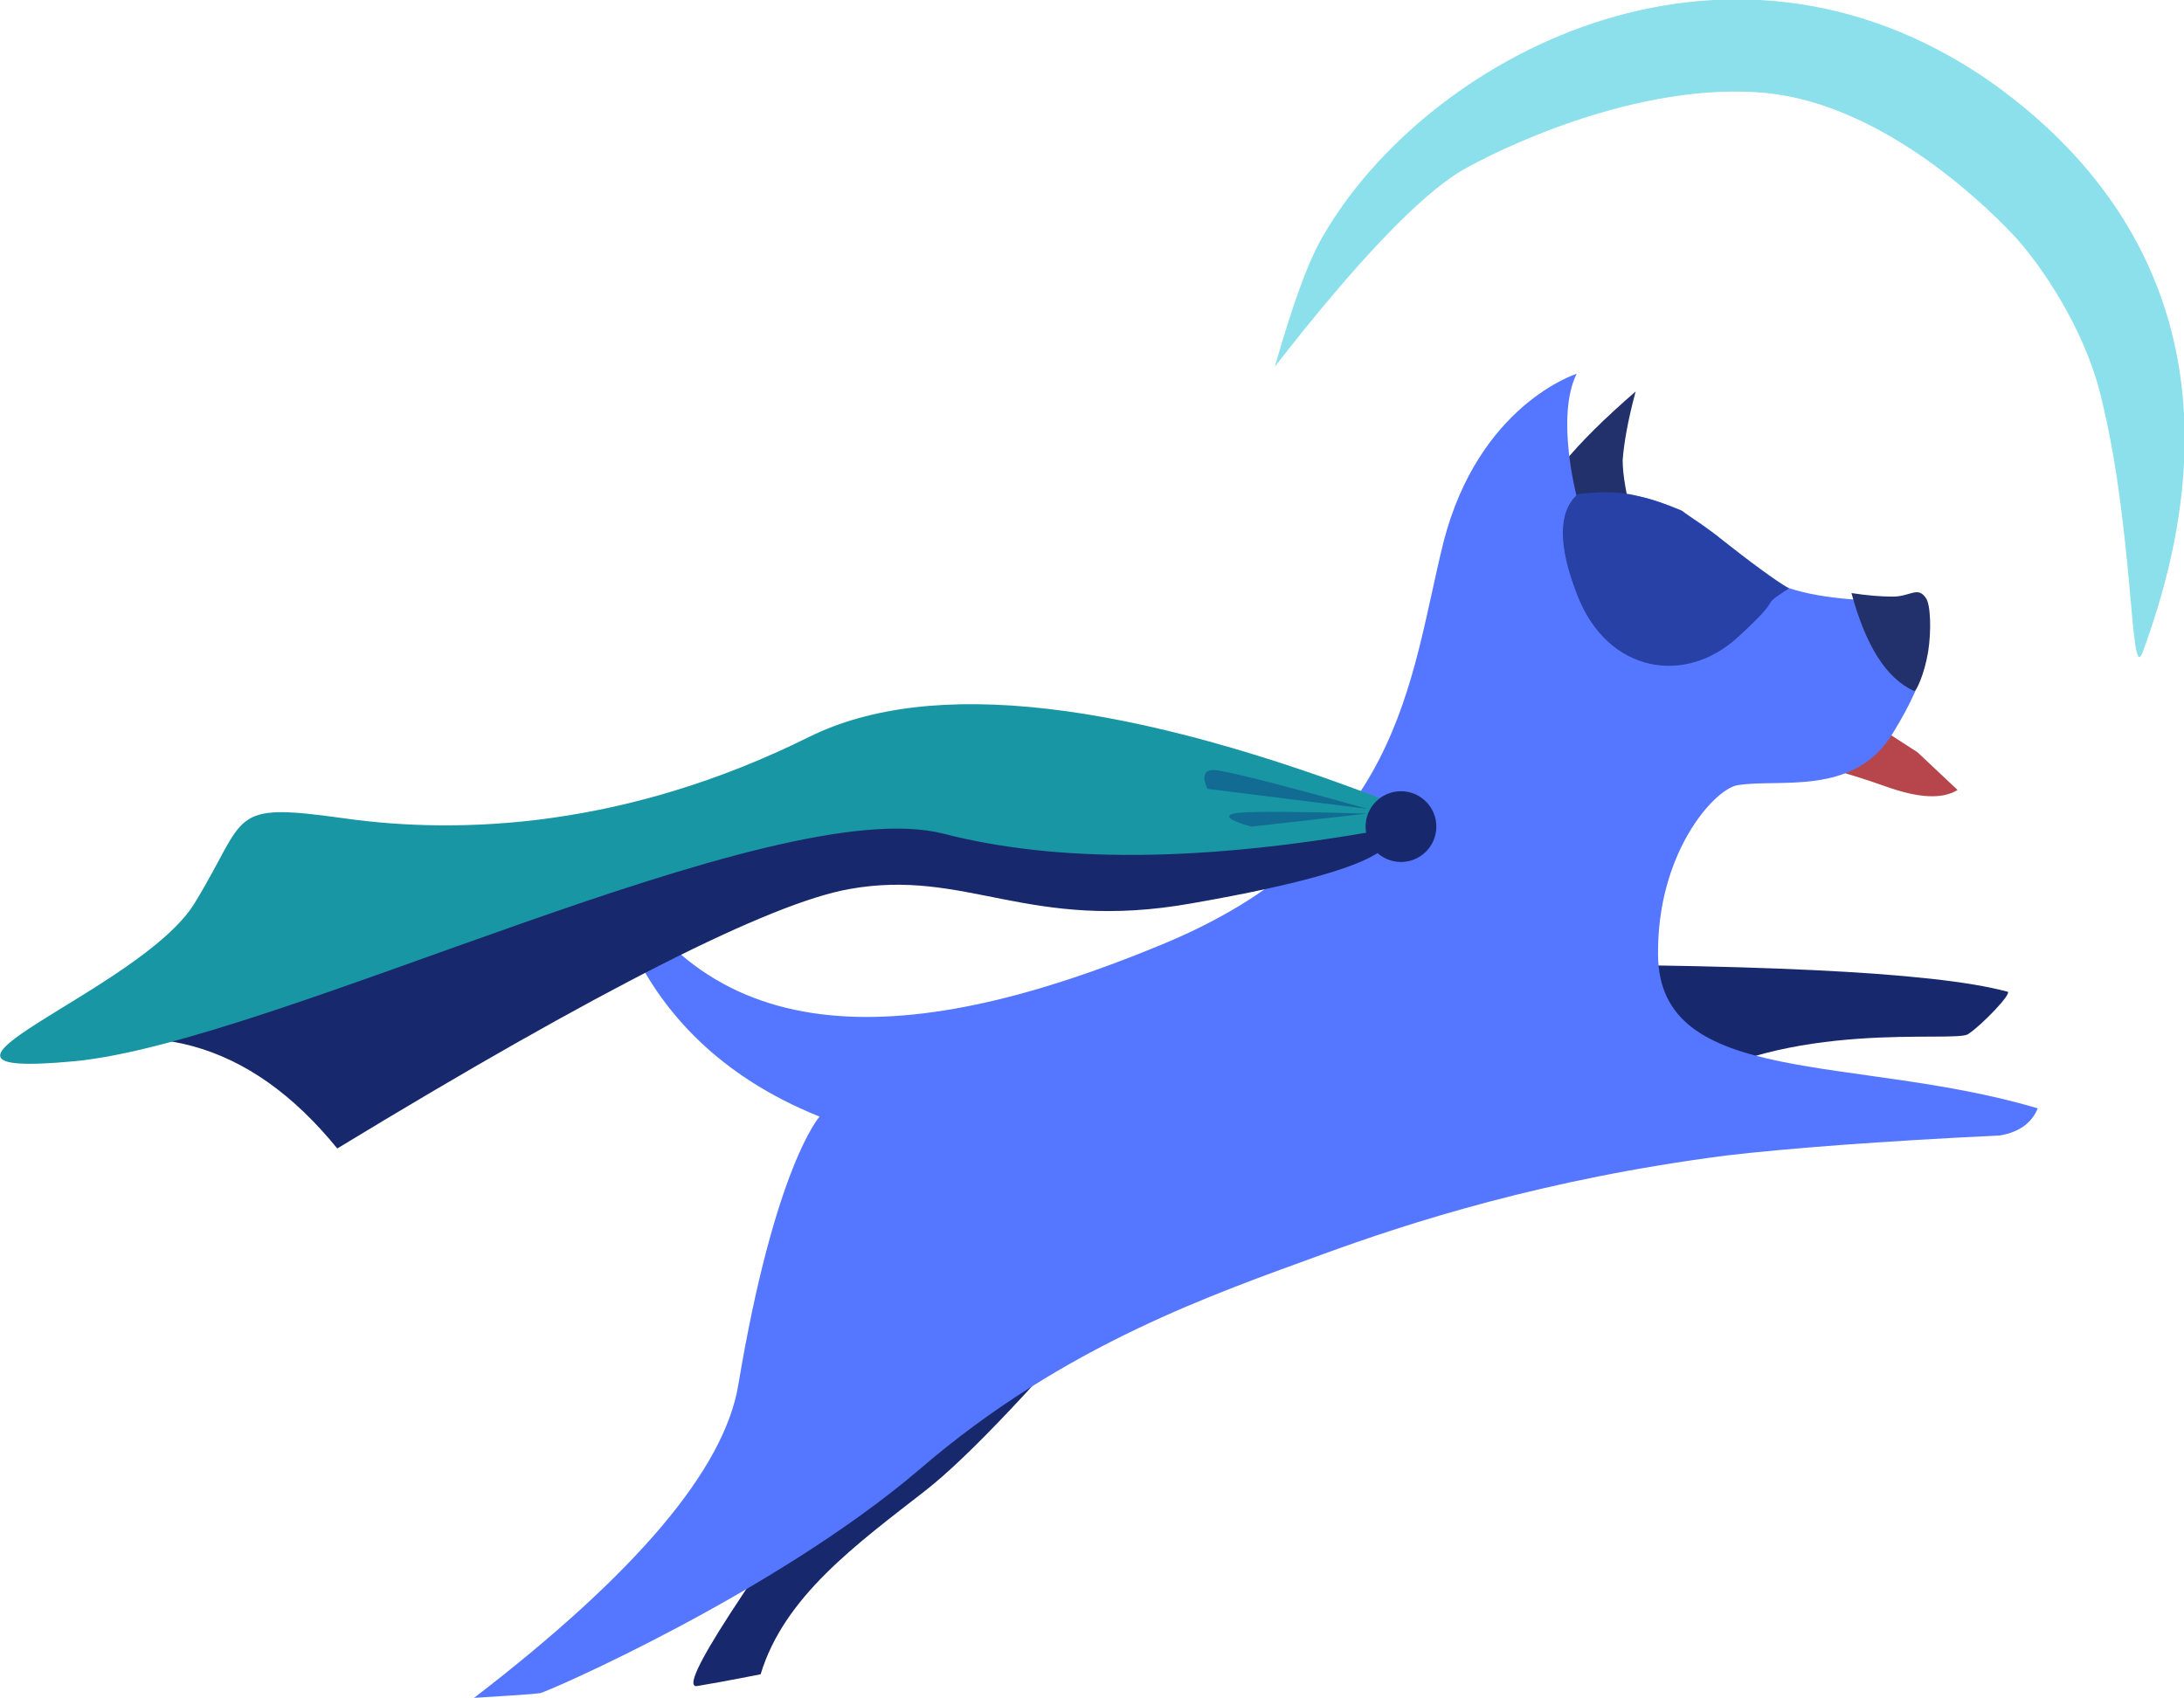 <?xml version="1.0" encoding="utf-8"?>
<!-- Generator: Adobe Illustrator 23.0.1, SVG Export Plug-In . SVG Version: 6.00 Build 0)  -->
<svg version="1.1" id="Layer_1" xmlns="http://www.w3.org/2000/svg" xmlns:xlink="http://www.w3.org/1999/xlink" x="0px" y="0px"
	 viewBox="0 0 185.2 144" style="enable-background:new 0 0 185.2 144;" xml:space="preserve">
<style type="text/css">
	.st0{fill:#18286C;}
	.st1{fill:#B7464C;}
	.st2{fill:#22306B;}
	.st3{fill:#5577FF;}
	.st4{fill:#1C295C;}
	.st5{fill:#2841A6;}
	.st6{fill:#0C1740;}
	.st7{opacity:0.451;fill:#22306B;enable-background:new    ;}
	.st8{opacity:0.45;fill:#02BAD3;enable-background:new    ;}
	.st9{fill:#1896A4;}
	.st10{opacity:0.5;fill:#0C4180;enable-background:new    ;}
</style>
<g id="Group-8" transform="translate(93, 83) scale(-1, 1) translate(-93, -83) translate(23, 29)">
	<path id="Path-53" class="st0" d="M21.2,63.7c-9.7-6.4-24-4.2-25.1-5c-1.1-0.7-3.9-3.6-3.3-3.6c6.3-1.7,22-2.4,47-2.3
		C34,64.4,27.7,68,21.2,63.7z"/>
	<path id="Path-38" class="st1" d="M5.2,31.7l6.5,3.5c-2.9,0.7-5.8,1.5-8.6,2.5c-2.8,1-4.8,1.1-6.1,0.3l3.4-3.2L5.2,31.7z"/>
	<path id="Path-52" class="st0" d="M77.6,80.1l10,8.6c12.5,17.1,18,25.5,16.3,25.3c-2.4-0.4-5.4-1-5.4-1c-2-6.6-8.1-11-14-15.6
		c-3.7-2.9-9.6-9.2-17.8-18.8L77.6,80.1z"/>
	<path id="Path-54" class="st2" d="M25.4,10c0,1.3-0.3,3-0.9,5.2c6.1,2.3,8.9,2.2,8.4-0.3c-0.4-2.6-3.3-6.1-8.6-10.7
		C25,6.8,25.3,8.7,25.4,10z"/>
	<path id="Path-51" class="st3" d="M100.4,88.5c-3.1-18.6-6.9-22.8-6.9-22.8c17.5-7,18.1-22.2,18.1-22.2
		c-8.6,17.5-26.3,16.2-46.9,7.7C44.1,42.8,43.5,28.7,40.6,17C37.6,5.3,29.3,2.7,29.3,2.7c1.8,3.6,0,10.4,0,10.4
		c-8.9-1.6-12.9,4.9-16.5,7.1C10.5,21.6,6,21.9,3.1,22c-1.8,0.1-3.1,0-3.1,0.3c-0.6,3.6-0.8,5.5,2.5,10.9c3.3,5.4,9.6,3.8,13.2,4.4
		c2,0.4,6.8,5.8,6.7,14.4C22.3,63.3,5.7,60.4-9.8,65c0.5,1.2,1.5,2,3.2,2.3c10.3,0.5,18.1,1.1,23.2,1.7c15.5,2,26.9,5.7,34.3,8.4
		c9,3.3,21.8,7.6,34.1,18.2c12.3,10.5,31.6,18.9,32.2,19c0.7,0.1,2.5,0.2,5.6,0.4C109,104.4,101.6,95.6,100.4,88.5z"/>
	<path id="Path-55" class="st2" d="M2.5,21.6c-1.5,0-2.1-0.9-2.8,0.1c-0.4,0.5-0.5,2.7-0.2,4.6c0.3,1.8,1,3.4,1.2,3.3
		c2.4-1.1,4.1-3.9,5.3-8.3C4.7,21.5,3.5,21.6,2.5,21.6z"/>
	<polygon id="Oval_27_" class="st4" points="9.5,28.8 9.5,28.8 9.5,28.8 9.5,28.8 	"/>
	<polygon id="Oval-Copy-3" class="st4" points="12,31.2 12,31.2 12,31.2 12,31.2 	"/>
	<polygon id="Oval-Copy-4_1_" class="st4" points="8.6,31 8.6,31 8.6,31 8.6,31 	"/>
	<path id="Path-56" class="st5" d="M24.9,12.9c-1.1,0.2-2.6,0.6-4.5,1.4c-1.5,1.1-2.6,1.8-3.2,2.3c-2.8,2.2-4.7,3.6-5.9,4.3
		c2.9,1.9,0,0.2,4.4,4.2c4.4,4,10.9,3,13.5-3.5c1.7-4.3,1.7-7.2,0-8.7C27.4,12.7,26,12.7,24.9,12.9z"/>
	<polygon id="Oval_28_" class="st6" points="20.8,19.8 20.8,19.8 20.8,19.8 20.8,19.8 	"/>
</g>
<g id="Group-9_1_" transform="translate(39.5, 39.5) scale(-1, 1) translate(-39.5, -39.5) translate(0, 0)">
	<polygon id="Oval_29_" class="st7" points="-67.3,39.1 -67.3,39.1 -67.3,39.1 -67.3,39.1 	"/>
	<path id="Path" class="st8" d="M-44.9,14.5c-2.9-1.7-15-7.7-26-6.6c-9.3,1-17.6,8.6-20.9,12.1c-2.3,2.5-5.9,7.8-7.3,13.4
		c-2.9,11.5-2.5,24.9-3.6,21.9c-9.6-26,2.1-40.8,13.1-48.5C-66.9-8.8-41.8,5.1-33.2,20c1.3,2.2,2.6,5.9,4.1,11.1
		C-36.1,22.1-41.4,16.6-44.9,14.5z"/>
</g>
<g id="Group-23_1_" transform="translate(69, 47.106)">
	<path id="Path-60" class="st0" d="M48.4,24.8L48,22.8l-13.8-4.2L4.6,19.4l-40.1,10.4C-67.3,43-68.7,41.9-67.3,43
		c10.6-4.3,19.5-1.8,26.9,7.3c22.2-13.5,36.7-20.8,43.4-22C13,26.5,18.2,32,32.1,29.5C41.3,27.9,46.8,26.3,48.4,24.8L48.4,24.8z"/>
	<path id="Path-59" class="st9" d="M48.1,23.3C33,26,20.7,26.1,11,23.6c-14.5-3.7-56.7,17.7-73.7,19.3c-17.1,1.6,5.6-5.9,10.2-13.4
		c4.6-7.5,2.7-8.6,12.7-7.2c9.9,1.4,23.9,0.8,39.4-6.9c10.3-5.1,27-3.2,50,5.8L48.1,23.3z"/>
	<circle id="Oval_30_" class="st0" cx="49.8" cy="23" r="3"/>
	<path id="Path-61" class="st10" d="M33.4,19.8c-0.5-1-0.3-1.6,0.5-1.6c0.8,0,5.2,1.1,13.1,3.3L33.4,19.8z"/>
	<path id="Path-61-Copy" class="st10" d="M37.1,23c-1.8-0.5-2.3-0.9-1.5-1.1c0.8-0.2,4.6-0.2,11.3,0L37.1,23z"/>
</g>
</svg>
